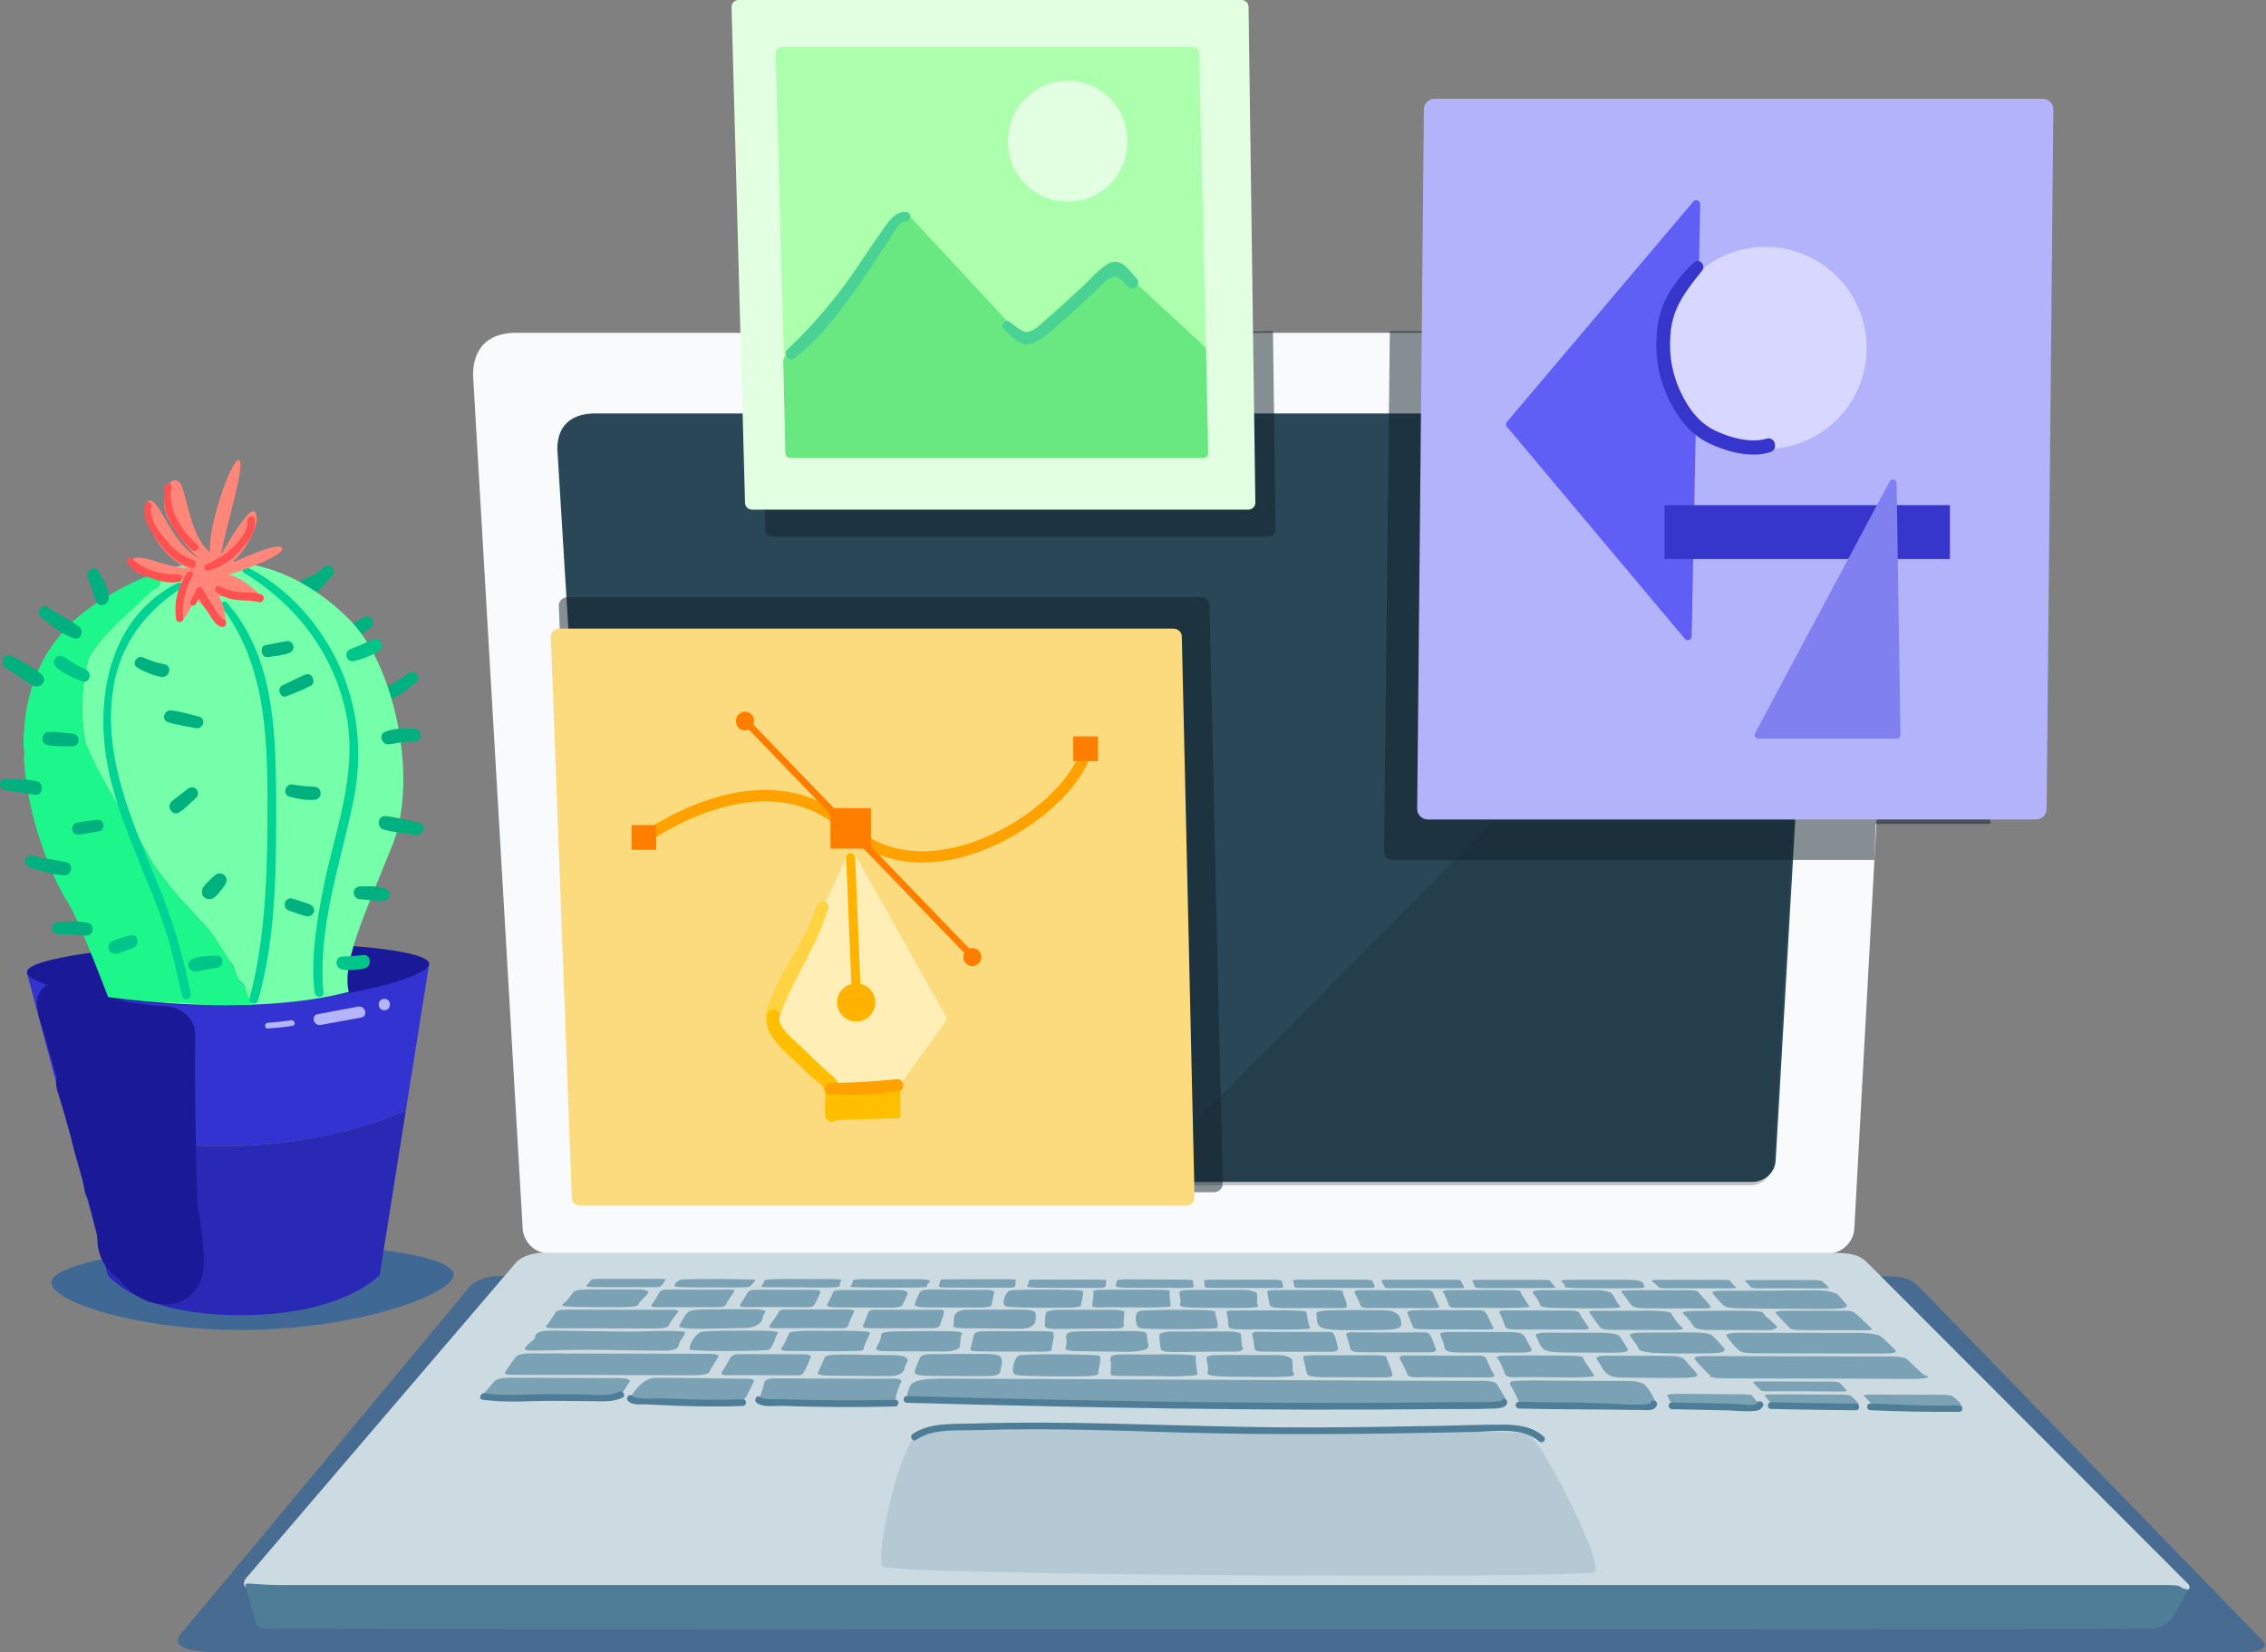 <svg xmlns="http://www.w3.org/2000/svg" xmlns:xlink="http://www.w3.org/1999/xlink" width="388" height="283" viewBox="0 0 388 283"><rect x="0" y="0" width="388" height="283" fill="#808080" stroke="none"/><defs><path id="vsm1c" d="M205.67 239.29c-.07-3.22-15.55-5.51-34.57-5.12-19.02.4-34.39 3.33-34.32 6.55.07 3.22 15.47 8.43 34.5 8.03 19.02-.4 34.45-6.24 34.39-9.46"/><path id="vsm1d" d="M450.07 239.54h-236.8c-2.01 0-4.08.85-4.88 1.88l-49.57 59.6c-1.23 1.71.38 2.9 6.93 2.98h345.73c3.6 0 4.89-.85 4.06-1.88l-58.93-60.7c-1.35-1.46-2.94-1.88-6.54-1.88"/><path id="vsm1e" d="M167.81 217.28c13.87-.24 24.06-3.67 29.68-6.08l4-25.19-36.95-1.15-31.95 2.69 6.82 25.5c5.09 1.9 14.61 4.48 28.4 4.23"/><path id="vsm1f" d="M169.15 246.25c17.7 0 23.87-6.9 23.87-6.9l4.47-28.15c-5.62 2.41-15.82 5.83-29.68 6.08-13.79.24-23.32-2.33-28.4-4.23l7.03 26.3s5 6.9 22.71 6.9"/><path id="vsm1g" d="M201.49 186.06c-.05-2.33-15.51-3.9-34.54-3.5-19.02.4-34.4 2.6-34.35 4.94.05 2.33 15.42 6 34.44 5.61 19.02-.4 34.5-4.72 34.45-7.05"/><path id="vsm1h" d="M183.45 118.15c-.59.5-1.16 1.03-1.86 1.38-1.03.5-2.13.6-2.53 1.85-.24.72.27 1.47.96 1.69 1.27.4 2.31-.69 3.12-1.54.6-.64 1.19-1.27 1.75-1.94.86-1-.43-2.3-1.44-1.44"/><path id="vsm1i" d="M190.3 126.72c-.91.51-1.96.97-2.8 1.6-.51.4-.79 1.04-.43 1.65.35.58 1.08.74 1.66.43.93-.48 1.8-1.24 2.65-1.85 1.1-.78.14-2.52-1.08-1.83"/><path id="vsm1j" d="M198.1 136.25c-.68.46-1.36.9-2.06 1.34-.69.42-1.44.77-2.05 1.3-.8.69.04 2.21 1.06 1.82 1.54-.6 2.95-1.9 4.24-2.92.86-.69-.28-2.17-1.2-1.54"/><path id="vsm1k" d="M187.83 127.11c-4.35-4.34-15.72-14.05-32.87-8.08.72.75.86 2.07-.3 2.75l-2.2 1.29c-.06.39-.3.73-.75.8-.07 0-.13.02-.2.03-.05.07-.1.14-.18.2-3.08 2.9-6 6.03-8.15 9.62a33.26 33.26 0 0 0-.61 14.17l4.85 13.66c.1.3.13.58.08.84.82-.8 2.25-.94 3.1.36a73.95 73.95 0 0 1 3.64 6.24 78.9 78.9 0 0 0 4.6 5.87c.77.8 1.53 1.62 2.27 2.45 1.26 1.42 2.67 2.73 3.7 4.33a8.12 8.12 0 0 1 1.37 3.6c.61-.05 1.2.33 1.54.84.28.43.4.92.47 1.41.05.36.08.78.3 1.07.15.2.36.33.57.47.1.07.22.14.31.23.61.54.77 1.46.5 2.2-.15.43-.43.8-.82 1.04-.54.34-1.1.16-1.7.26-.24.04-.47.15-.71.22-.93.28-1.9.1-2.84 0-.94-.09-1.87-.2-2.8-.34-1.46-.22-3-.02-4.46.01l-1.31.04c8.48.66 21.63.99 32.5-1.81-1.26-4.91 2.8-13.5 7.41-25.01 4.62-11.51.39-31.08-7.31-38.76"/><path id="vsm1l" d="M163.96 193.11c.94.1 3.6 0 3.85 0h3.08c.46 0-.14-1.03-.38-1.53-.35-.7-.53-1.78-1.14-2.32l-.31-.23c-.2-.14-1.07-2.52-1.34-2.94l-2.9-4.45c-1.04-1.6-2.45-2.91-3.71-4.33-.74-.83-1.5-1.64-2.26-2.45a78.9 78.9 0 0 1-4.6-5.87 74.06 74.06 0 0 0-3.65-6.23c-.85-1.3-6.42-10.31-8.03-14.86-.82-4.7-.61-9.57.61-14.18 2.14-3.59 5.39-6.4 8.47-9.29.07-.07 2.27-2.22 3-2.65 1.16-.67 1.03-2 .31-2.75a47.44 47.44 0 0 0-10.63 5.4c-9.6 6.38-12.41 15.75-12.29 24.71.09.21.14.44.14.66 0 .3-.03.57-.09.84.6 12.01 6.16 22.93 7.24 24.44 1.92 2.69 7.17 16.66 7.17 16.66s3.46.54 8.73.95l1.3-.03c1.48-.04 6.5.36 7.43.45"/><path id="vsm1m" d="M199 145.82c-1.64-.08-3.62-.12-5.14.55-1.06.48-.48 2.1.57 2.1.76 0 1.5-.23 2.25-.33.77-.1 1.54-.13 2.32-.13 1.42 0 1.4-2.12 0-2.19"/><path id="vsm1n" d="M199.72 161.9c-1.89-.42-3.79-.94-5.72-1.13-1.35-.14-1.56 1.96-.31 2.3 1.76.5 3.64.66 5.45.92 1.34.2 1.97-1.76.58-2.08"/><path id="vsm1o" d="M189.65 175c1.29.07 2.62.38 3.9.34 1.3-.04 1.53-1.82.3-2.22-1.28-.42-2.86-.34-4.2-.31-1.43.03-1.42 2.13 0 2.2"/><path id="vsm1p" d="M143.05 120.03c.62 1.3.87 2.71 1.44 4.02.47 1.07 2.15.49 2.13-.58-.03-1.59-.88-3.2-1.7-4.53-.73-1.2-2.46-.15-1.87 1.09"/><path id="vsm1q" d="M134.9 126.58c1.72 1.42 3.62 3 5.75 3.74 1.27.43 1.79-1.33.85-2.02-1.68-1.24-3.63-2.1-5.33-3.34-.95-.69-2.17.87-1.26 1.62"/><path id="vsm1r" d="M128.87 135.26c.78.59 1.62 1.1 2.42 1.63.79.52 1.58 1.2 2.45 1.57 1.19.5 2.45-.82 1.45-1.88-.72-.75-1.75-1.3-2.64-1.84a21.76 21.76 0 0 0-2.84-1.46c-1.24-.51-1.73 1.31-.84 1.98"/><path id="vsm1a" d="M128 154.39h7.18v2.73H128z"/><path id="vsm1t" d="M128.95 156.35c1.71.17 3.4.58 5.1.76 1.31.14 1.57-1.98.31-2.28-1.73-.41-3.64-.42-5.41-.44-1.3-.02-1.24 1.84 0 1.96"/><path id="vsm1u" d="M133.03 169.54c1.92.62 4 1.27 6.03 1.36 1.27.05 1.56-1.95.3-2.23-1.92-.43-3.87-.6-5.78-1.11-1.29-.34-1.8 1.57-.55 1.98"/><path id="vsm1v" d="M137.91 180.97c1.65-.05 3.25.2 4.9.26 1.22.05 1.5-1.86.29-2.15-1.67-.39-3.5-.3-5.19-.16-1.3.11-1.34 2.1 0 2.05"/><path id="vsm1w" d="M151.57 135.37c1.23.7 2.61 1.32 4.01 1.55 1.4.23 2.03-1.83.6-2.15a16.03 16.03 0 0 1-3.58-1.14c-1.16-.57-2.17 1.1-1.03 1.74"/><path id="vsm1x" d="M162.08 143.73c-1.53-.38-3.08-.83-4.65-1.07-1.33-.2-1.93 1.68-.57 2.07 1.53.44 3.12.67 4.68.97 1.28.24 1.84-1.65.54-1.97"/><path id="vsm1y" d="M160.1 156.13l-1.4 1.1c-.46.36-.98.7-1.38 1.12-.85.9.25 2.5 1.38 1.78 1.04-.68 1.96-1.68 2.89-2.5.43-.39.39-1.11 0-1.5-.44-.44-1.05-.35-1.5 0"/><path id="vsm1z" d="M165.06 170.74c-.53.37-1 .8-1.44 1.27l-.56.6c-.42.47-.53.87-.44 1.5.08.53.68.86 1.17.88.83.05 1.27-.62 1.76-1.17.4-.46.8-.97 1.1-1.5.24-.45.18-1.03-.19-1.4-.34-.34-.98-.47-1.4-.18"/><path id="vsm1A" d="M140.41 146.65c-1.33-.1-2.7-.34-4.02-.3-1.24.02-1.6 1.94-.3 2.22 1.4.3 2.9.25 4.32.24 1.4-.02 1.38-2.07 0-2.16"/><path id="vsm1B" d="M177.08 140.25c1.37-.57 2.75-1.1 4.08-1.77 1.07-.53.3-2.43-.83-1.96-1.37.57-2.69 1.25-4.02 1.9-1 .5-.28 2.27.77 1.83"/><path id="vsm1C" d="M177.62 157.45c1.33.36 2.82.65 4.2.53 1.44-.12 1.46-2.15 0-2.24-1.23-.09-2.41-.1-3.62-.37-1.36-.3-1.93 1.72-.58 2.08"/><path id="vsm1D" d="M177.5 176.97c.98.33 1.95.7 2.95.94.55.13 1.14-.18 1.3-.74.16-.6-.21-1.07-.74-1.29-.95-.39-1.95-.66-2.93-.97-1.33-.42-1.88 1.63-.58 2.06"/><path id="vsm1E" d="M144.46 161.42c-1.11.16-2.28.25-3.37.52-1.1.27-.9 2.07.27 1.99 1.21-.09 2.43-.38 3.64-.58.53-.09.84-.75.7-1.23-.16-.58-.7-.78-1.24-.7"/><path id="vsm1F" d="M173.84 133.54c1.2-.16 2.51-.28 3.65-.7.5-.18.83-.6.75-1.14-.07-.46-.5-.97-1.02-.9-1.23.15-2.43.48-3.66.65-1.18.16-.91 2.24.28 2.09"/><path id="vsm1G" d="M158.41 120.87c-11.82 5.92-14.3 20.06-11.86 31.86 1.44 6.99 4.37 13.55 7.02 20.13a91.87 91.87 0 0 1 3.37 9.36c.87 3.1 1.5 6.25 2.27 9.36.23.93 1.6.53 1.42-.39a96.73 96.73 0 0 0-4.8-16.75c-2.46-6.27-5.3-12.4-7.1-18.9-1.7-6.14-2.43-12.77-.84-19.02 1.63-6.36 5.65-11.17 11.06-14.73.58-.38.08-1.23-.54-.92"/><path id="vsm1H" d="M165.94 124.87c7.29 9.7 7.82 21.39 7.85 33.08.02 11.34-.15 22.98-3.04 34-.24.93 1.17 1.31 1.43.4 3.22-11.3 3.14-23.63 3.09-35.28-.06-11.28-.53-23.98-8.45-32.89-.41-.47-1.27.17-.88.69"/><path id="vsm1I" d="M169.77 119.1c8.74 5.27 15.11 13.5 17.36 23.5 2.46 10.98-2.1 21.26-4.05 31.91-.98 5.35-1.89 11.06-1.2 16.5.11.92 1.59.97 1.5 0-1-11.33 2.91-21.96 5.14-32.86 2.09-10.18.2-20.54-5.85-29.1-3.18-4.51-7.36-8.43-12.35-10.89-.63-.3-1.16.58-.55.95"/><path id="vsm1J" d="M440.91 235.7H222.1a4.63 4.63 0 0 1-4.62-4.6L209 85.29c0-4.41 2.31-7.1 6.93-7.29H449a4.63 4.63 0 0 1 4.62 4.6l-8.09 148.5c0 2.53-2.07 4.6-4.62 4.6"/><path id="vsm1K" d="M427.97 223.42h-193c-2.24 0-4.07-1.73-4.07-3.84l-7.47-121.69c0-3.68 2.04-5.92 6.11-6.08H435.1c2.25 0 4.08 1.73 4.08 3.84l-7.13 123.93c0 2.11-1.83 3.84-4.08 3.84"/><path id="vsm1b" d="M229.46 92c-4.07.16-6.1 2.4-6.1 6.1l7.46 122.05a3.98 3.98 0 0 0 4.07 3.85h192.7a3.98 3.98 0 0 0 4.07-3.85l7.12-124.3a3.98 3.98 0 0 0-4.06-3.85z"/><path id="vsm1M" d="M297.65 247.93C308.97 237.75 452.19 92 452.19 92l13.51 138.4z"/><path id="vsm1N" d="M441.65 235.56H220.88c-1.88 0-3.8.77-4.55 1.7l-46.21 54.04c-1.16 1.55.35 2.63 6.45 2.7H498.9c3.35 0 4.56-.76 3.79-1.7l-54.94-55.03c-1.26-1.33-2.74-1.71-6.1-1.71"/><path id="vsm1O" d="M173.15 299.94c-.64 0-1.2-.43-1.37-1.05l-1.66-6.07c-.38-1.13.36-.35 6.46-.36H498.9c3.35 0 1.86.55 3.79.77l-2.45 4.37a4.6 4.6 0 0 1-3.99 2.36c-30.24.14-305.51.1-323.1-.02"/><path id="vsm1P" d="M285.9 266.06c1.83-.41 101.63-.24 103.58.44 1.97.2 13.48 22.62 11.5 23.74-2.01 1.14-120.12.59-121.77-.95-1.6-1.51 3.14-22.77 6.7-23.23"/><path id="vsm1Q" d="M285.04 266.5c.29-.25.58-.4.87-.44"/><path id="vsm1R" d="M244.75 240.13a213 213 0 0 1 12.46.03c.33.19-.78 1.04-.73 1.15.06.1-.7.14-1.48.16-.77.03-10.25.05-11.16-.08-.9-.13.2-1.14.9-1.26"/><path id="vsm1S" d="M259.97 240.1c1.41-.08 3.01-.06 4.51-.05l5.73.02c.53 0 1.11 0 1.48.04.4.05.4.12.37.18l-.3.64c-.06.13.35.43-.7.52-1.51.12-4.42.03-6.09.02h-4.65c-1.17 0-2.05 0-1.95-.16.13-.23.3-.46.45-.69.08-.12-.08-.23.12-.35.14-.08.52-.13 1.03-.17"/><path id="vsm1T" d="M300.84 242.04c.64-.25 12.24-.22 12.5.05.41.4-.36 2.23-.26 2.47.1.25-.67.3-1.44.37-.77.06-10.4.1-11.36-.18-.96-.27-.11-2.46.56-2.71"/><path id="vsm1U" d="M315.94 241.9c.63-.02 10.2-.04 11.33.02 1.13.06 1.13.14 1.02.46-.12.32.2 2.1.15 2.3-.05.17-1.2.17-2.48.23s-8.18-.07-9.2-.01c-1.03.06-1.8 0-1.77-.34.03-.33.41-2.1.18-2.28-.24-.17.77-.37.77-.37"/><path id="vsm1V" d="M274.03 240.32c-.06.2-.03.62-.4.88-.37.27.9.27 3.28.3a527 527 0 0 0 8.22 0c1.27-.02 1.8-.09 1.6-.24-.2-.15.79-.89.38-.98-.4-.1-.87-.21-2.37-.2-1.5.02-8.35-.02-9.36.01-1 .03-1.32.12-1.35.23"/><path id="vsm1W" d="M226.17 242.34c-.36.44-.92 1.31-1.66 1.87-.75.57.48.58 2.82.63 2.34.04 6.83.06 8.12 0 1.3-.04 1.9-.2 1.91-.52 0-.33 1.94-1.88 1.66-2.08-.27-.2-.57-.44-2.06-.4-1.48.02-8.13-.04-9.15.02-1.02.05-1.45.25-1.64.48"/><path id="vsm1X" d="M288.79 241.12c-.1.3-.26.41 2.79.4 3.04 0 7.74.03 9 .01 1.28 0 1.05-.12 1.2-.27.16-.16.05-.9.2-1.03.15-.12-.97-.15-2.48-.14-1.5.02-7.76-.01-9.15.01-1.38.03-1.27.05-1.34.29l-.22.73"/><path id="vsm1Y" d="M329.94 242.44c.06.44.33 1.33.1 1.9-.21.57 1.07.59 3.5.63 2.45.04 7.08.06 8.36.01 1.28-.05 1.76-.2 1.45-.54-.31-.33.17-1.9-.3-2.1-.48-.2-1.02-.45-2.52-.42-1.5.03-8.37-.03-9.37.03s-1.25.26-1.22.49"/><path id="vsm1Z" d="M345.34 244.15c.12.63.05.9 3.13.88 3.1-.03 7.88.03 9.16 0 1.29-.02.95-.26.98-.6.02-.33-.73-1.93-.69-2.2.05-.26-1.1-.32-2.6-.3-1.5.04-7.78-.02-9.15.03-1.37.06-1.23.12-1.13.61l.3 1.58"/><path id="vsm1aa" d="M304.04 241.4c.44.17 2.32.14 3.61.15 2.8 0 8.03.03 8.88 0 1.15-.04.7-.58.82-.8a.53.53 0 0 0 0-.51c-.05-.11-3.67-.1-4.92-.1-2.58.02-4.62 0-6.93 0-.92 0-1.44.08-1.38.2.08.18.03.35-.04.52-.06.16-.34.35-.1.52l.06.03"/><path id="vsm1ab" d="M228.53 241.04c-.25.29-.47.4 2.53.4s7.6.02 8.86.01c1.26 0 1.1-.12 1.33-.27.24-.15.55-.9.76-1.02.21-.12-.87-.15-2.36-.14-1.5.02-7.64-.01-9.01.01-1.38.03-1.28.05-1.48.28l-.63.73"/><path id="vsm1ac" d="M375.65 241.96c.62-.03 10.34-.05 11.51 0 1.17.07 1.23.15 1.29.48.06.32 1.36 2.12 1.41 2.3.05.19-1.12.19-2.38.25-1.27.06-8.35-.07-9.36-.01-1 .06-1.82 0-1.97-.34-.16-.34-.74-2.13-1.08-2.3-.33-.18.58-.38.58-.38"/><path id="vsm1ad" d="M390.5 242.47c.3.45 1.07 1.34 1.16 1.92.1.58 1.4.6 3.9.64 2.51.04 7.22.06 8.5 0 1.26-.04 1.67-.2 1.17-.54-.5-.33-.89-1.92-1.48-2.12-.6-.2-1.28-.45-2.78-.42-1.5.03-8.52-.03-9.5.03-.98.06-1.12.26-.97.5"/><path id="vsm1ae" d="M407.08 244.2c.48.64.54.9 3.66.88 3.13-.02 8.02.04 9.31.01 1.3-.02.82-.27.66-.6-.16-.34-1.82-1.96-1.92-2.22-.1-.27-1.3-.33-2.8-.3-1.51.03-7.93-.03-9.28.02-1.36.06-1.19.12-.81.62l1.18 1.58"/><path id="vsm1af" d="M423.52 244.79c.6.22 1.58.29 3.1.3l13.42.1c2.77.01 4.69-.1 4.1-.8-.4-.45-.78-.9-1.16-1.35a1.78 1.78 0 0 0-.6-.5 6.28 6.28 0 0 0-2.26-.5c-.73-.06-1.47-.05-2.18-.05-4.99.04-9.96.07-14.98.07-2.31 0-1.78.4-1.41.81.47.53.93 1.06 1.45 1.6.13.13.3.23.52.32"/><path id="vsm1ag" d="M319.24 240.39c-.05-.17.4-.29 2.14-.28l9.2.04c.87 0 1.87.07 1.72.25-.16.18.18.96.1 1.02-.06.06-.8.14-1.65.15l-9.38-.02c-1.08 0-1.83-.07-2.16-.15-.33-.1.03-1.01.03-1.01"/><path id="vsm1ah" d="M269.53 244.63c.86.3.8.28 3.57.28 2.78.01 7.55.11 8.35 0 .94-.12 1.04-.31 1.13-.53.23-.63.71-1.27.8-1.88 0-.2-.07-.4-.73-.51-.43-.07-1.01-.06-1.55-.06-3 .04-5.97 0-8.95 0-.9 0-1.48.17-1.53.44-.05.27-1.09 2.26-1.09 2.26"/><path id="vsm1ai" d="M285.44 242.44c.07-.35.6-.6 2.3-.59 1.69.01 8.14.1 8.98.07.83-.04 1.78.14 1.53.53-.26.39-.38 2.04-.49 2.17-.1.14-.88.3-1.73.32-.85.01-8.24-.02-9.3-.02-1.08 0-1.77-.15-2.04-.34-.26-.19.75-2.14.75-2.14"/><path id="vsm1aj" d="M240.21 256.98c2.27-.06 15.12.18 15.9.16.8-.03 1.18.27.91.62-.26.35-1.03 2.27-1.42 2.69-.39.41-1.26.56-3.1.56-1.83 0-11-.13-13.4-.1-2.41.02-3.4-.03-3.05-.69.35-.64 1.89-3.19 4.16-3.24"/><path id="vsm1ak" d="M283.41 259.48c.09-.26.22-.53.29-.78.13-.47.45-1 1.84-1.3 1.28-.29 3.07-.3 4.69-.29l62.32.28c9.64.04 19.3.12 28.97.1.67 0 1.4.01 1.96.13.62.13.79.35.9.54l1.21 2c.14.23.28.85.08 1.07-.54.57-2.8.5-4.67.52-2.92.04-5.84.06-8.77.07-10.45.03-20.93-.5-31.34-.55l-27.71-.12-15.91-.05c-3.49 0-7.05.05-10.51-.03-3.4-.08-3.59-.81-3.35-1.6"/><path id="vsm1al" d="M223.15 245.71c.64-.4.9-.42 3-.42 2.08 0 15.03.06 16.49.02 1.45-.04 1.66.23 1.44.43-.21.2-1.46 1.85-1.55 2.23-.1.38-.82.55-2.63.55-1.8 0-13.67-.05-16.35-.03-2.68.02-2.16-.28-1.7-.79.44-.5 1.3-1.99 1.3-1.99"/><path id="vsm1am" d="M258.94 257.57c.57-.5.86-.52 3.2-.5 2.32 0 16.77.09 18.38.04 1.61-.04 1.94.28 1.78.53-.16.25-.94 2.27-.9 2.74.05.47-.7.68-2.73.68-2.02-.01-15.3-.08-18.29-.07-2.99.02-2.51-.35-2.2-.97.33-.62.76-2.45.76-2.45"/><path id="vsm1an" d="M240.96 242.26c.46-.38.62-.4 1.9-.4 1.26 0 9.1.05 10 0 .89-.03.97.22.8.41-.16.2-1.2 1.74-1.33 2.1-.12.35-.59.51-1.68.51-1.1 0-8.29-.03-9.92 0-1.63.01-1.26-.27-.9-.75.35-.47 1.13-1.87 1.13-1.87"/><path id="vsm1ao" d="M256.03 242.32c.42-.42.75-.38 1.36-.42.62-.04 9.63.03 10.18.01.56-.02 1.02.21.9.42-.12.22-.72 1.76-1.07 2.14-.36.38-.32.4-1.3.4-.96 0-9.76-.05-10.45 0-.68.03-1.18-.13-.9-.47.27-.34 1.28-2.08 1.28-2.08"/><path id="vsm1ap" d="M395.33 240.43c.24.29.7.6.6.9-.08.26 1.23.27 3.72.29 2.5.02 7.2.03 8.49 0 1.25-.01 1.52-.12 1.44-.25-.17-.27-.05-.55-.46-.81-.26-.18-1.01-.4-3.02-.38-1.53.02-8.63-.02-9.64.01-1.01.03-1.22.12-1.13.24"/><path id="vsm1aq" d="M410.83 240.38c.03-.18.18-.2 1.53-.19 1.34 0 9.7.03 10.6 0 .9 0 1.26.11 1.3.2.04.1.68.84.95 1.01.27.17-.04.25-1.18.25l-10.36-.02c-1.68.01-1.63-.12-1.82-.35-.18-.22-1.02-.9-1.02-.9"/><path id="vsm1ar" d="M426.82 240.43c-.02-.2.37-.19.98-.2.61-.02 10.21.01 10.78 0 .57 0 1.3.1 1.4.21.1.1 1.09.85 1.11 1.03.02.18.09.19-.93.19-1.01 0-10.25-.03-10.93-.02-.67.02-1.37-.05-1.45-.22-.08-.16-.96-1-.96-1"/><path id="vsm1as" d="M219.83 249.46c.53-.4 1.09-.6 3.13-.58 2.05.03 13.46.26 15.37.14 1.92-.13 6.49-.1 6.9.07.4.18-.9 1.58-.96 2.08-.06.5-.38 1.1-2.1 1.15-1.73.04-10.85-.16-14.15-.15-3.3.02-8.43.2-9.67.1-1.24-.1.31-1.26.89-1.7.56-.45.3-.88.6-1.1"/><path id="vsm1at" d="M216.42 253.31c.52-.4 1.21-.52 2.9-.52l29.57.07c1.61 0 2.34.14 2.1.54-.24.4-1.37 2.13-1.48 2.47-.11.34-.65.6-2.25.65-1.6.05-16.86-.07-19.03-.05-2.18.02-11.73 0-12.81-.02-1.09-.02-1.1-.22-.8-.65.29-.43 1.54-2.28 1.8-2.49"/><path id="vsm1au" d="M418.18 253.8c-.16-.43.36-.55 2.14-.55l31.16.07c1.7 0 2.7.15 3.15.56.44.4 2.27 2.2 2.74 2.55.48.35.38.62-1.22.67-1.6.05-17.84-.07-20.1-.06-2.25.02-12.32 0-13.49-.01-1.17-.03-1.53-.23-1.97-.68a40.1 40.1 0 0 1-2.41-2.56"/><path id="vsm1av" d="M212.7 257.5c.79-.53 1.39-.48 2.54-.53 1.14-.05 17.87.08 18.9.05 1.04-.02 1.9.28 1.68.56-.21.27-1.29 2.28-1.94 2.77-.66.5-.58.52-2.4.51-1.8 0-18.2-.1-19.48-.06-1.28.05-2.2-.17-1.68-.6.51-.44 2.38-2.7 2.38-2.7"/><path id="vsm1aw" d="M386.54 258.02c.03-.56.7-.5 1.76-.55 2.27-.1 4.96-.01 7.32 0 3.48.03 6.96.03 10.44.04.71 0 1.47 0 2.13.12 1.08.17 1.48.54 1.73.86.54.68.98 1.37 1.3 2.07.28.59.68.88-1.54.9-1.93.03-3.95-.02-5.91-.03-4.32-.02-9.17-.2-13.34-.03-1.2.05-2.41-.17-2.51-.62-.1-.45-1.38-2.76-1.38-2.76"/><path id="vsm1ax" d="M359.93 242.37c.05-.4.2-.41 1.55-.41 1.34 0 9.68.05 10.58 0 .9-.03 1.26.22 1.3.42.05.2.69 1.76.97 2.13.28.36-.04.53-1.2.53s-8.79-.04-10.49-.02c-1.7.02-1.63-.26-1.8-.75-.15-.48-.91-1.9-.91-1.9"/><path id="vsm1ay" d="M302.48 253.14c.7-.3 13.48-.24 13.79.09.45.49-.35 2.71-.23 3 .13.3-.72.37-1.58.45-.85.07-11.49.1-12.55-.23-1.06-.34-.17-3 .57-3.3"/><path id="vsm1az" d="M319.13 253.02l.1-.01c.92-.1 2.59-.02 3.56-.02 2.79 0 6.06-.11 8.81.05 1.25.07 1.25.18 1.14.57-.1.39.32 2.56.27 2.78-.04.22-1.32.22-2.73.3-1.54.07-3.25 0-4.81-.02-1.62-.02-3.25-.02-4.87-.02-1.4 0-2.47.05-2.45-.4.03-.66.17-1.3.07-1.94-.05-.33-.54-1.1.91-1.3"/><path id="vsm1aA" d="M334.57 253.68c.08.54.43 1.62.21 2.31-.22.7 1.2.72 3.9.78 2.7.06 7.82.08 9.24.02 1.4-.05 1.94-.24 1.57-.65-.37-.4.07-2.32-.47-2.57-.53-.24-1.15-.54-2.8-.5-1.64.04-9.23-.05-10.32.02-1.1.06-1.37.3-1.33.6"/><path id="vsm1aB" d="M351.67 255.78c.17.78.1 1.1 3.52 1.08 3.41-.02 8.72.06 10.13.03 1.42-.03 1.03-.33 1.04-.74 0-.4-.96-2.36-.93-2.68.03-.31-1.24-.4-2.9-.36-1.64.04-8.58-.05-10.08.02-1.5.06-1.35.13-1.22.74l.44 1.91"/><path id="vsm1aC" d="M384.99 253.18c.67-.04 11.4-.05 12.7.03 1.3.07 1.37.17 1.47.57.1.39 1.74 2.59 1.81 2.81.08.23-1.22.22-2.61.3-1.4.07-9.25-.1-10.36-.03-1.11.07-2.01-.01-2.22-.42-.2-.41-1.01-2.6-1.4-2.8-.39-.22.6-.46.6-.46"/><path id="vsm1aD" d="M401.44 253.82c.12.21.48.74.58.9.36.58.83 1.91 2.67 2.14.55.07 1.15.06 1.72.07.83 0 10.38.13 10.3.03 2.77-.12 2.09-.42.55-2.15-1.04-1.17-.76-1.6-4.32-1.6-3.02-.02-6.13-.01-9.14-.02a16 16 0 0 0-1.53.04c-.93.1-.97.35-.83.59"/><path id="vsm1aE" d="M267.95 256.26c.95.37.87.33 3.94.35 3.07.01 8.33.14 9.22.01 1.27-.18 1.61-.75 1.72-1.07.17-.5.16-.78.48-1.28.27-.42.1-.92-1.28-1.11-.73-.1-1.63-.1-2.5-.09-2.52.03-4.99-.12-7.51-.09-1.5.02-2.62.06-2.83.53-.06.33-1.24 2.75-1.24 2.75"/><path id="vsm1aF" d="M285.5 253.62c.08-.43.66-.73 2.52-.71 2.22.02 4.04-.06 6.26-.03 1.65.01 4.35-.12 4.9.4.79.77.17 1.71.1 2.53-.01.28-.13.6-1.02.77-.6.11-1.37.11-2.09.1-2.43 0-4.86-.02-7.28-.03-1.62-.01-3.6.05-4.21-.43-.3-.23.82-2.6.82-2.6"/><path id="vsm1aG" d="M253.11 253.43c.48-.51.84-.46 1.52-.5.68-.05 10.6.04 11.2.02.62-.02 1.12.26.99.51-.14.26-.83 2.14-1.23 2.6-.4.47-.35.5-1.42.49-1.07 0-10.78-.08-11.54-.03-.76.04-1.3-.15-.99-.57.32-.4 1.47-2.52 1.47-2.52"/><path id="vsm1aH" d="M367.66 253.64c.03-.47.2-.5 1.68-.49 1.48 0 10.69.07 11.67.03 1-.05 1.42.26 1.48.5.07.23.92 2.15 1.26 2.6.35.44.02.64-1.27.63-1.29 0-9.73-.05-11.61-.03-1.89.02-1.83-.33-2.05-.92a30.02 30.02 0 0 0-1.16-2.32"/><path id="vsm1aI" d="M380.14 240.42v-.01c-.04-.08-.3-.19.54-.22H390.64c.7 0 2.06 0 2.56.07.41.06.26.17.31.24l.25.3c.08.12.2.24.3.36.08.1.46.25.17.35-.36.12-2.36.08-3.35.08l-5.83.01c-1.07 0-2.1.03-3.18 0-1.3-.02-1.29-.16-1.34-.28l-.26-.6-.13-.3"/><path id="vsm1aJ" d="M364.55 240.38c0-.16.21-.21.88-.21l11.65.01c.64 0 .99.06 1.07.21.08.16.4.84.5.97.1.14.01.24-.59.26-.6.02-6.54-.02-7.37-.01h-4.97c-.43 0-.53-.08-.63-.25-.1-.17-.54-.9-.54-.98"/><path id="vsm1aK" d="M349.39 240.36c.13-.2.52-.19 1.16-.2.65-.02 10.54.01 11.13 0 .6 0 1.26.1 1.29.2.02.11.49.85.38 1.02-.12.18-.06.2-1.1.2-1.05-.01-10.57-.04-11.28-.02-.7.02-1.37-.06-1.34-.22.04-.16-.24-.98-.24-.98"/><path id="vsm1aL" d="M334.17 240.37c.16-.2.53-.19 1.16-.2.64-.02 10.3.01 10.88 0 .59 0 1.23.1 1.23.2.01.1.37.84.24 1.02-.14.18-.08.19-1.1.19-1.03 0-10.33-.03-11.03-.01-.7.01-1.33-.06-1.27-.22.05-.16-.11-.98-.11-.98"/><path id="vsm1aM" d="M413.53 260.06c-.2-.2.19-.35 2.13-.34 1.95.01 9.39.09 10.3.07.93-.02 2.15.09 2.15.32s1.08 1.2 1.06 1.27c-.02.08-.77.18-1.71.18-.95.01-9.3-.03-10.5-.04-1.2 0-2.1-.09-2.55-.2-.45-.11-.88-1.26-.88-1.26"/><path id="vsm1aN" d="M428.23 257.83c-.1-.19.11-.24.84-.24l12.7.04c.69 0 1.1.06 1.27.25.17.18.89.98 1.07 1.13.19.15.15.28-.5.3-.63.02-7.12-.04-8.03-.03h-5.4c-.48-.02-.63-.1-.83-.3a20.8 20.8 0 0 1-1.12-1.15"/><path id="vsm1aO" d="M447.16 260.1c-.04-.26.4-.24 1.11-.26.7-.02 11.79.05 12.44.04.66 0 1.5.13 1.63.26.12.13 1.33 1.05 1.37 1.27.05.22.12.23-1.05.23s-11.84-.06-12.61-.04c-.78.02-1.59-.08-1.7-.28-.1-.2-1.19-1.23-1.19-1.23"/><path id="vsm1aP" d="M430.16 260.06c-.01-.25.42-.23 1.11-.25.7-.02 11.52.05 12.16.04.64 0 1.46.13 1.56.26.1.13 1.19 1.04 1.2 1.26.02.23.1.24-1.05.24-1.15 0-11.57-.07-12.33-.05-.76.02-1.54-.07-1.63-.27-.08-.2-1.02-1.23-1.02-1.23"/><path id="vsm1aQ" d="M246.17 252.16c.45.3 13.03.3 13.52-.02.72-.47 1.19-2.53 1.46-2.8.27-.26-.48-.32-1.23-.39s-10.53-.14-11.76.15c-1.23.29-2.46 2.76-1.99 3.06"/><path id="vsm1aR" d="M262.35 252.36c.66.03 11.01.09 12.25.02 1.24-.06 1.29-.16 1.3-.54.02-.38 1.06-2.37 1.09-2.57.05-.43-5.6-.34-6.61-.34-1.7 0-6.97-.17-7.27.41-.19.36-.96 2.37-1.33 2.57-.38.2.57.45.57.45"/><path id="vsm1aS" d="M323.09 248.43c.63.28 13.03.28 13.3-.02.43-.45-.42-2.4-.31-2.65.1-.25-.68-.31-1.46-.37-.78-.07-10.48-.13-11.51.14-1.03.28-.68 2.62-.02 2.9"/><path id="vsm1aT" d="M339.17 248.62c.84.11 2.91.03 3.8.04 2.63.01 5.74.11 8.3-.02 1.18-.06 1.16-.16.94-.52-.22-.35-.44-2.25-.55-2.43-.1-.19-1.26-.2-2.57-.26-1.37-.06-2.91-.01-4.27 0h-5.51c-1-.01-1.32.1-1.29.33.06.43.18.86.26 1.3.07.34-.29 1.52.87 1.56h.02"/><path id="vsm1aU" d="M278.06 251.81c.23-.5.85-1.51.82-2.14-.02-.62 1.3-.63 3.8-.67 2.51-.04 7.24-.04 8.54.01 1.3.06 1.79.23 1.43.59-.36.36-.03 2.14-.56 2.38-.54.24-1.16.52-2.78.48-1.6-.04-9.07.01-10.12-.06-1.06-.07-1.25-.31-1.13-.59"/><path id="vsm1aV" d="M244.37 247.88l.03-.04c.47-.68.69-1.4 1.36-2.06.5-.5 1.92-.5 3.75-.52 2.42-.04 6.97-.04 8.2 0 1.87.09 1.27.48 1.06.85-.3.55-.07 1.13-.9 1.68-.9.6-1.74.7-3.97.68-2-.01-8.83.34-9.53-.23-.13-.11-.08-.23 0-.36"/><path id="vsm1aW" d="M294.69 249.92c.17-.69.1-.97 3.26-.94 3.16.03 8.05-.01 9.37.02 1.31.03 1.02.29 1.1.65.09.37-.42 2.19-.32 2.5.1.3-1.14.38-2.77.34-1.63-.04-8.43.01-9.9-.06-1.48-.07-1.33-.14-1.18-.72l.44-1.79"/><path id="vsm1aX" d="M353.88 248.07c-.57-.58-.32-1.45-.46-1.82-.26-.69.71-.81 3.31-.85 2.45-.04 7.12-.04 8.43 0 2.86.13 2.7 1.82 2.77 2.32.1.74-.79 1.07-3.82 1.05-2.27 0-7.23.19-9.21-.21-.5-.1-.81-.28-1.02-.5"/><path id="vsm1aY" d="M369.14 246.27c-.26-.65-.5-.92 2.63-.89 3.14.03 7.93-.02 9.25.01 1.31.03 1.18.28 1.49.62.3.35.93 2.07 1.22 2.36.29.3-.89.37-2.51.33-1.63-.04-8.3.01-9.8-.05-1.5-.07-1.39-.14-1.6-.69-.23-.54-.68-1.69-.68-1.69"/><path id="vsm1aZ" d="M310.87 249.31c.18-.1.44-.19.84-.23a17.9 17.9 0 0 1 1.87-.08l7.76-.03c.95 0 2.07.01 2.62.2.32.12.36.27.38.4l.27 1.73c.07.49.05.89-1.95 1.12-1.45.17-2.92.08-4.43.06l-5.83-.08c-1.22-.02-2.12-.18-1.95-.53.18-.45.14-.9.18-1.35.03-.29-.32-.86.24-1.2"/><path id="vsm1ba" d="M402.97 248.7c.21.02.46.04.75.04l2.29.02 6.1.02c1.01 0 2.16.02 3.12-.03 1.16-.07 1.09-.17.66-.53a6.67 6.67 0 0 1-1.38-1.7l-.26-.41c-.16-.26-.1-.4-1.31-.51-2.11-.19-4.17-.12-6.21-.11h-3.34c-.55 0-1.11.02-1.67.01-.42 0-.92-.03-1.26.02-.38.07-.35.22-.28.32.35.51.73 1.03 1.12 1.55l.6.8c.15.2.13.4 1.07.5"/><path id="vsm1bb" d="M418.03 248.2c-.37-.5-.92-1.46-1.67-2.06-.75-.6.56-.6 3.03-.64 2.47-.04 7.2-.04 8.57.01s2.04.21 2.1.56c.06.34 2.46 2.05 2.2 2.28-.26.22-.55.5-2.22.46-1.66-.04-9.07 0-10.2-.06-1.14-.07-1.62-.3-1.81-.56"/><path id="vsm1bc" d="M432.48 246.38c-.63-.66-1.02-.93 2.18-.9 3.2.03 8.04-.02 9.4.01 1.35.03 1.35.28 1.85.63.51.35 2.11 2.09 2.56 2.38.46.3-.69.37-2.37.33-1.67-.04-8.42.02-9.98-.05-1.56-.07-1.49-.14-2.02-.7l-1.62-1.7"/><path id="vsm1bd" d="M326.73 251.84c-.05.41.45.72 2.33.71 1.89 0 9.06-.1 9.98-.05.92.05 1.98-.17 1.74-.63-.25-.46-.24-2.32-.34-2.47-.1-.15-.9-.33-1.78-.35-.9-.02-8.63 0-9.75 0a5 5 0 0 0-2.24.35c-.35.2.06 2.44.06 2.44"/><path id="vsm1be" d="M292.13 245.6c.3-.14.7-.24 1.25-.28.6-.03 1.2-.03 1.81-.03h5.24c2.9-.01 4.94-.08 4.92.79-.02.5.54 2.53-2.81 2.5l-7.92-.1c-1.8-.01-3.55.07-3.39-.5.28-.48-.33-1.8.9-2.38"/><path id="vsm1bf" d="M306.92 247.94c-.12.39.3.67 2.12.66 1.82 0 8.74-.1 9.62-.05.88.04 1.94-.16 1.77-.59-.16-.42.16-2.17.09-2.3-.07-.14-.81-.31-1.66-.33-.86-.02-8.32 0-9.4 0s-1.85.14-2.22.33c-.36.2-.32 2.28-.32 2.28"/><path id="vsm1bg" d="M259.77 248.02c-.06.43.1.45 1.45.45 1.35 0 9.76-.02 10.66.02.9.05 1.28-.23 1.33-.45.05-.2.7-1.86.98-2.23.27-.37-.03-.53-1.14-.54h-10c-1.62-.03-1.62.25-1.89.74-.27.5-1.4 2.01-1.4 2.01"/><path id="vsm1bh" d="M275.77 247.99c-.02.47.37.43.99.47.61.05 10.27 0 10.84.02.58.02 1.27-.23 1.33-.47.05-.23.74-1.89.68-2.28-.05-.39 0-.4-.97-.41-.98 0-9.9.03-10.56-.01-.65-.05-1.32.12-1.4.46a29.4 29.4 0 0 1-.9 2.22"/><path id="vsm1bi" d="M408.66 252.1c-.28-.25-.25-.55-.44-.8l-.99-1.35c-.12-.17-.24-.36.07-.5.45-.2 1.58-.21 2.58-.22l7.3-.03c1.14 0 2.48.01 3.34.24.55.14.74.33.9.51l1.59 1.68c.3.32.58.69-.14.92-.7.23-2.09.24-3.35.24-2.64 0-6.14.08-8.82-.13-1.25-.1-1.78-.3-2.04-.55"/><path id="vsm1bj" d="M425.77 252.27c.6.49 1.67.5 3.65.5l20.43.04c1.02 0 2.17 0 2.6-.2.3-.15.11-.35-.08-.54l-1.96-1.89a2.34 2.34 0 0 0-1.26-.64 18.02 18.02 0 0 0-3.69-.26l-18.84-.02c-1.14 0-2.44.02-2.86.25-.23.13-.13.29-.03.44a14.32 14.32 0 0 0 2.04 2.32"/><path id="vsm1bk" d="M385.74 248.23c.42.44.6.46 2.04.46 1.43 0 10.3-.02 11.3.02 1 .05 1.08-.24.9-.45-.2-.22-1.37-1.9-1.5-2.28-.13-.38-.63-.54-1.8-.54s-8.85 0-10.6-.02c-1.73-.02-1.4.27-1.14.77.28.5.8 2.04.8 2.04"/><path id="vsm1bl" d="M392.31 252.07c.65.55 2.73.57 4.55.57l6.84.03c.99 0 2.1 0 2.66-.18.53-.17.4-.43.25-.66l-1.17-1.8c-.13-.2-.29-.4-.88-.55-.76-.2-1.9-.22-2.9-.22l-8.02-.02c-.9 0-1.9 0-2.4.17-.4.14-.3.35-.18.54.43.66.47 1.45 1.25 2.12"/><path id="vsm1bm" d="M375.46 252.09c.15.21.46.4 1.13.48.56.06 1.18.06 1.78.07l9.4.02c.74 0 1.53 0 2.02-.12.6-.14.51-.4.39-.63l-1.17-2.08c-.12-.2-.29-.43-.97-.57-.61-.12-1.41-.13-2.14-.13l-9.24-.01c-.65 0-1.38 0-1.77.12-.36.1-.32.27-.26.41l.65 1.65c.07.18-.01.5.18.79"/><path id="vsm1bn" d="M359.24 252.07c.35.5.75.46 1.47.51.72.05 11.42 0 12.08.03.65.02 1.22-.26 1.1-.51-.13-.26-.67-2.05-1.04-2.47-.36-.42-.31-.44-1.4-.44-1.09 0-10.97.02-11.73-.02-.76-.05-1.37.13-1.19.5.2.38.71 2.4.71 2.4"/><path id="vsm1bo" d="M342.8 251.98c.28.5.68.46 1.37.5.7.06 11.16.01 11.8.03.64.03 1.23-.25 1.14-.5-.08-.25-.38-2.04-.68-2.46-.3-.42-.25-.44-1.32-.44-1.06 0-10.72.02-11.46-.02-.73-.05-1.36.13-1.22.5.13.38.38 2.39.38 2.39"/><path id="vsm1bp" d="M427.6 257.08c-2.3 0-4-.02-4.67-.04-.72-.02-1.12-.08-1.46-.12l-.43-.06c-.21-.02-.36-.08-.31-.13.04-.05.25-.08.47-.05l.52.06c.31.05.58.08 1.13.1 1.6.04 9.93.05 17.3.05 6.17 0 12.01 0 13.97.03 2.22.03 2.93-.04 3.12-.1.09-.03.1-.07.04-.12-.06-.06.07-.1.29-.1.22 0 .44.05.5.1.12.11.08.2-.12.26-.41.14-1.53.2-3.65.17-1.94-.03-7.78-.03-13.96-.03-4.62 0-9.34 0-12.74-.02"/><path id="vsm1bq" d="M201.46 263.62c-.19 0-.36-.02-.48-.06-2-.58 5.06-8.46 10.26-13.15a79.6 79.6 0 0 0 5.74-5.93c3.52-3.91 4.96-5.32 6.75-5.4 3.66-.16 216.01-.28 218.14-.28.17 0 .43.02.7.1 3.12.91 30.18 24.47 28.7 25.41-1.54.98-130.36-.37-140.91-.55-17.59-.28-125.78-.31-128.7-.14h-.2m22.26-24.35c-1.31.13-3.67 2.77-5.84 5.2-1.65 1.86-3.6 4.03-5.71 5.95-6.45 5.86-11.51 12.4-10.37 12.9 4.97-.16 110.74-.15 128.6.15 21.48.35 136.78 1.37 139.8.65 1.04-1.1-25.36-24.2-28.29-25.12-7.26 0-214.43.12-218.19.27"/><path id="vsm1br" d="M448.94 168.27h-82.53c-.8 0-1.43-.64-1.43-1.42l1-89.13h8.91l90.37-12.5c.8 0 1.43.63 1.43 1.42l2.12 95.48h-19.63z"/><path id="vsm1bs" d="M335.84 225.18H228.9c-.83 0-1.51-.63-1.51-1.4l-3.7-99.1c0-.77.68-1.4 1.51-1.4h108.4c.83 0 1.5.63 1.5 1.4l2.25 99.1c0 .77-.67 1.4-1.51 1.4"/><path id="vsm1bt" d="M372.47 161.35c-1 0-1.81-.81-1.81-1.81l1.15-119.81c0-1 .82-1.81 1.82-1.81h104.15c1 0 1.81.81 1.81 1.81l-1.15 119.8c0 1-.81 1.82-1.81 1.82z"/><path id="vsm1bu" d="M331.08 227.48h-103.7c-.82 0-1.47-.6-1.47-1.36l-3.59-96.1c0-.75.66-1.36 1.47-1.36H328.9c.8 0 1.46.6 1.46 1.36l2.18 96.1c0 .75-.66 1.36-1.47 1.36"/><path id="vsm1bv" d="M419.12 55.97l-1.46 73.98a.67.67 0 0 1-1.2.42l-30.42-36.26a.67.67 0 0 1 0-.87l31.9-37.72a.67.67 0 0 1 1.18.45"/><path id="vsm1bw" d="M413 116.74h48.88v-9.23H413z"/><path id="vsm1bx" d="M452.75 103.74l.66 43.1c0 .37-.29.66-.64.66h-23.69a.64.64 0 0 1-.56-.94l23.03-43.11c.3-.58 1.2-.37 1.2.3"/><path id="vsm1by" d="M413 80.6a17.31 17.31 0 1 0 34.62-.01 17.31 17.31 0 0 0-34.62.01"/><path id="vsm1bz" d="M345.22 112.9h-84.98a1.2 1.2 0 0 1-1.2-1.2l-2.31-84.89c0-.66.54-1.2 1.2-1.2l76.5 2.3c.67 0 1.2.54 1.2 1.2l-3.07 48.8 13.4-.2.46 33.98c0 .67-.54 1.2-1.2 1.2"/><path id="vsm1bA" d="M341.75 108.28h-84.98a1.2 1.2 0 0 1-1.2-1.2l-2.31-84.88c0-.66.54-1.2 1.2-1.2h86.13c.66 0 1.2.54 1.2 1.2l1.16 84.88c0 .67-.54 1.2-1.2 1.2"/><path id="vsm1bB" d="M331.36 98.67h-67.75a.96.96 0 0 1-.96-.96l-1.84-67.68c0-.53.43-.96.96-.96h70.6c.53 0 .96.43.96.96l1.54 67.48c0 .53-2.98 1.16-3.5 1.16"/><path id="vsm1bC" d="M263.32 99.44h70.74c.45 0 .81-.36.81-.81l-.38-17.68c0-.22-.1-.44-.26-.6l-15.37-14.24a.81.81 0 0 0-1.1-.01L303.9 78.53a.81.81 0 0 1-1.14-.05L283.91 58.2a.81.81 0 0 0-1.21.03L262.3 82.3a.81.81 0 0 0-.19.52l.38 15.8c0 .46.37.82.82.82"/><path id="vsm1bD" d="M321.01 45.03a10.2 10.2 0 1 1-20.39-.01 10.2 10.2 0 0 1 20.4.01"/><path id="vsm1bE" d="M269.81 212.87l12.32-.38v-5.77l-12.7.38z"/><path id="vsm1bF" d="M285.93 168.73c-5.15 0-9.71-1.74-13.32-5.15-13.48-12.78-33.21 1.42-33.41 1.56l-1.14-1.55c.21-.16 5.32-3.86 12.28-5.94 9.36-2.8 17.52-1.23 23.6 4.53 6.98 6.62 16.14 4.67 20.98 2.92 10.03-3.63 17.65-11.61 18.22-16.5l1.91.22c-.73 6.25-9.65 14.53-19.47 18.08a28.44 28.44 0 0 1-9.65 1.83"/><path id="vsm1bG" d="M294.42 185.58l-39.85-41.34.83-.8 39.85 41.34z"/><path id="vsm1bH" d="M257.1 144.43a1.54 1.54 0 1 1-3.07 0 1.54 1.54 0 0 1 3.08 0"/><path id="vsm1bI" d="M295.93 185.47a1.54 1.54 0 1 1-2.82-1.23 1.54 1.54 0 0 1 2.82 1.23"/><path id="vsm1bJ" d="M236.13 166.54h4.23v-4.23h-4.23z"/><path id="vsm1bK" d="M311.77 151.35H316v-4.23h-4.23z"/><path id="vsm1bL" d="M270.97 165.57h5.39v-5.38h-5.39z"/><path id="vsm1bM" d="M270.2 166.34h6.93v-6.92h-6.93zm1.54-1.54h3.85v-3.84h-3.85z"/><path id="vsm1bN" d="M273 167.6a.83.83 0 0 1 1.5-.08l15.46 27.56c.16.3.12.66-.1.92l-7.49 10.43a.83.83 0 0 1-.61.3l-11.95.36a.83.83 0 0 1-.63-.26l-9-9.72a.83.83 0 0 1-.17-.88z"/><path id="vsm1bO" d="M275.32 189.49l-.9-21.64a.77.77 0 1 0-1.54.06l.9 21.61a3.27 3.27 0 1 0 1.54-.03"/><path id="vsm1bP" d="M158.96 127.51c.77-.38 2.3-3.84 2.69-3.84.38 0 3.85 4.6 4.62 4.22.77-.38 0-3.84-.77-4.6-.77-.78 7.31 1.53 7.31.38 0-1.16-4.23-4.23-5.77-4.23 2.7-.77 10-3.47 9.24-4.62-.77-1.15-8.64 2.64-8.64 2.64 2.86-2.64 5.17-7.25 4.02-8.8-1.16-1.14-5.78 7.31-5.78 7.31.39-3.46 4.24-15.38 3.08-16.14-1.15-.77-5.39 11.15-5 15.76-2.7-2.3-3.46-6.54-4.62-10.77-1.15-4.23-5.39.77-1.92 6.16 3.46 5.38 5.2 5.81 5.2 5.81-5.2-1.97-7.13-10.43-9.05-10.04-1.93.38.38 8.84 6.54 11.53-3.85 0-8.85-3.07-9.62-1.15-.77 1.92 8.08 3.07 9.24 3.07-.39 1.54-1.54 7.7-.77 7.31"/><path id="vsm1bQ" d="M234 259.37c-1.87.89-4.46.45-6.47.44l-5.2-.05c-3.7-.02-7.71.4-11.35-.15-.73-.11-1.05 1-.31 1.1 4 .6 8.35.18 12.4.21l6.31.05c1.8.02 3.55.18 5.2-.6.67-.32.09-1.32-.58-1"/><path id="vsm1bR" d="M235.52 260.92c.78.83 2.24.56 3.28.61 1.74.09 3.47.16 5.21.23 3.72.13 7.45.17 11.17.04.74-.02.75-1.18 0-1.15-3.1.1-6.2.1-9.3.01-1.5-.04-2.99-.1-4.47-.16-.92-.04-4.45.27-5.07-.4-.51-.53-1.33.28-.82.82"/><path id="vsm1bS" d="M257.58 261.26c1.12.84 3.12.48 4.45.52a321.34 321.34 0 0 0 19.24.1c.74-.02.74-1.17 0-1.15a330.56 330.56 0 0 1-19.62-.11c-.88-.03-2.77.18-3.5-.36-.59-.44-1.16.56-.57 1"/><path id="vsm1bT" d="M283.29 261.25c30.2.82 60.42 1.41 90.63 1.08 3.1-.04 6.21.05 9.3-.08.81-.03 3.06.08 2.82-1.28-.13-.73-1.24-.42-1.11.31-.1-.51-.07-.32-.73-.24-.47.05-.95.06-1.41.07-1.12.04-2.24.02-3.36.02-3.1-.02-6.2.06-9.3.08-6.94.06-13.9.07-20.85.04-14.13-.05-28.27-.27-42.4-.57-7.87-.17-15.73-.37-23.6-.58-.74-.02-.74 1.13 0 1.15"/><path id="vsm1bU" d="M388.09 262.23c4.65.13 9.32.12 13.98.17l6.84.08c.95 0 2.48.31 2.8-.9.18-.71-.94-1.02-1.12-.3-.13.49-10.42-.05-11.57-.06-3.64-.04-7.29-.04-10.93-.14-.75-.02-.75 1.13 0 1.15"/><path id="vsm1bV" d="M414.28 262.34l9.6.21c1.46.04 3 .24 4.44.1.73-.06 1.15-.16 1.53-.8.38-.64-.62-1.22-1-.58-.34.59-2.95.18-3.49.16l-3.7-.08-7.38-.17c-.75-.01-.75 1.14 0 1.16"/><path id="vsm1bW" d="M431.27 262.3c4.83.11 9.66.19 14.5.23.74 0 .74-1.15 0-1.15a985.2 985.2 0 0 1-14.5-.23c-.75-.02-.75 1.14 0 1.15"/><path id="vsm1bX" d="M448.27 262.52c5.06.23 10.12.32 15.19.28.74-.01.74-1.16 0-1.16-5.07.05-10.13-.04-15.2-.27-.74-.03-.73 1.12 0 1.15"/><path id="vsm1bY" d="M284.85 267.6c2.87-1.96 6.84-1.56 10.17-1.66 3.4-.1 6.8-.14 10.2-.14 7.05 0 14.1.19 21.15.43 14.08.47 28.17.46 42.26.23 3.97-.06 7.94-.14 11.91-.23 3.48-.07 8.16-.88 11 1.63.55.5 1.37-.32.8-.82-1.9-1.69-4.32-2.03-6.8-2.05-3.58-.03-7.18.14-10.76.2-7.56.15-15.12.26-22.68.28-15.13.03-30.24-.76-45.37-.82-4.16-.01-8.31.03-12.47.16-3.34.1-7.1-.18-10 1.79-.6.41-.02 1.41.6 1"/><path id="vsm1bZ" d="M158.95 187.6l.03.03h-.03v-.03"/><path id="vsm1ca" d="M156.33 104.1c-1.15 4.1 1.57 8.5 4.56 11.11.61.54 1.52-.36.9-.9-2.73-2.36-5.17-6.16-4.41-9.92.14-.68-.86-.97-1.05-.3"/><path id="vsm1cb" d="M152.9 107.36c-.67 2.56.95 4.8 2.44 6.74 1.44 1.88 3.07 3.41 5.37 4.12.84.25 1.2-1.07.36-1.32a9.33 9.33 0 0 1-4.37-3.1c-1.4-1.63-3.24-3.85-2.78-6.16.13-.66-.85-.95-1.02-.28"/><path id="vsm1cc" d="M160.08 119.08a10.85 10.85 0 0 0-1.91 8.01c.13.67 1.25.53 1.2-.16-.17-2.51.26-5.16 1.63-7.32.37-.58-.52-1.06-.92-.53"/><path id="vsm1cd" d="M161.57 124.38c.28-.7.78-1.28 1.09-1.98l-1.06-.13c.44 1.46 1.35 2.62 2.19 3.87.56.85 1.05 1.9 2.1 2.21.84.26 1.19-1.04.36-1.3-.72-.21-1.2-1.46-1.61-2.04-.76-1.03-1.35-2.09-1.98-3.2-.26-.44-.91-.31-1.06.15-.26.76-.76 1.4-1.03 2.15-.22.63.75.87 1 .27"/><path id="vsm1ce" d="M165.09 122.41a6.88 6.88 0 0 0 3.22 1.31c1.35.2 2.68.01 4 .4.87.25 1.21-1.06.37-1.34-1.07-.36-2.13-.32-3.24-.35a8.92 8.92 0 0 1-3.78-.99c-.67-.32-1.15.54-.57.97"/><path id="vsm1cf" d="M163.67 118.72a11.4 11.4 0 0 0 5.56-3.53c1.31-1.51 2.68-3.14 2.38-5.24-.12-.84-1.4-.48-1.29.36.25 1.73-1.76 3.82-2.93 4.88-1.23 1.12-2.67 1.79-4.14 2.53-.56.29-.17 1.17.42 1"/><path id="vsm1cg" d="M149.79 117.3c.64 1.37 2.08 2 3.44 2.5 1.75.63 3.61 1.22 5.49.85.72-.14.56-1.33-.18-1.29-2.7.15-5.99-.75-7.92-2.7-.45-.46-1.08.11-.83.63"/><path id="vsm1ch" d="M162.77 234.26a55.6 55.6 0 0 0-.89-6.45c-.12-.6-.66-20.16-.43-29.42.07-2.8-2.35-4.96-5-5.05a52.1 52.1 0 0 1-14.93-3 4.9 4.9 0 0 0-.4-.11c-2.52-2.69-7.6-.75-6.7 3.68l.16.64c.02.23.06.46.13.7l.15.5c.24.9.5 1.8.8 2.67.68 2.35 1.35 4.7 2.05 7.04-.16.75-.14 1.55.11 2.34.86 2.73 1.65 5.47 2.42 8.22.42 1.97.98 3.9 1.61 5.82l.34 1.24.3 1.75c.08.57.3 1.1.61 1.56l.47 1.68.12.36c.13.64.27 1.28.43 1.92.19.78.43 1.58.54 2.38-.02-.01.05 1.16.06 1.3a7.64 7.64 0 0 0 2.8 5.3c.95.84 1.73 1.84 2.68 2.67 3.42 3.01 9.17 3.66 11.76-.82 1.19-2.05.98-4.65.8-6.92"/><path id="vsm1ci" d="M418 66c-3.4 3.24-5.86 6.9-6.28 11.69-.35 3.95.12 7.46 1.73 11.06 1.58 3.52 3.8 6.6 7.37 8.26 3.04 1.4 6.96 2.46 10.28 1.43 1.47-.46.85-2.75-.64-2.31-2.74.8-6.14-.16-8.64-1.32-3.12-1.44-4.95-4.2-6.31-7.26a18.78 18.78 0 0 1-1.5-8.87c.19-4.75 2.56-7.72 5.4-11.28.78-.97-.46-2.3-1.4-1.4"/><path id="vsm1cj" d="M283.3 57.35c-1.96-.33-3.15 1.6-4.14 3-1.68 2.36-3.27 4.77-4.9 7.16a82.63 82.63 0 0 1-11.47 13.38c-.75.73.27 2.15 1.15 1.49 3.9-2.93 7.05-6.89 9.88-10.82 1.47-2.04 2.86-4.14 4.25-6.23l2.17-3.3c.55-.82 1.68-3.24 2.85-3.13.88.07 1.1-1.4.21-1.55"/><path id="vsm1ck" d="M299.86 77.31c1.2 1.12 2.88 3.22 4.74 2.56 1.88-.66 3.74-2.5 5.23-3.77 1.8-1.53 3.48-3.17 5.2-4.78.9-.84 1.8-1.85 2.82-2.54 1.63-1.1 2.25.3 3.3 1.35.93.94 2.4-.52 1.45-1.46-1.15-1.15-2.42-3.42-4.38-2.67-1.79.67-3.5 2.84-4.84 4.13-1.78 1.69-3.54 3.42-5.42 5-.98.84-2.1 1.99-3.3 2.5-.7.3-.97.36-1.73-.04-.73-.39-1.43-1.03-2.13-1.5-.73-.48-1.59.63-.94 1.22"/><path id="vsm1cl" d="M267.86 176.07c-2.14 6.45-6.7 11.8-8.74 18.3-.48 1.53 1.87 2.15 2.4.66 2.23-6.39 6.36-11.92 8.29-18.43.37-1.25-1.54-1.75-1.95-.53"/><path id="vsm1cm" d="M259.42 194.61c-1.09 3.37 3.07 6.48 5.15 8.54.76.75 1.52 1.48 2.3 2.2.6.57 1.56 1.16 2.03 1.82.8 1.14.14 3.64.43 5.08.26 1.3 2.46 1.03 2.35-.32-.14-1.58.29-3.27 0-4.82-.25-1.33-1.32-1.96-2.28-2.82-1.4-1.26-2.75-2.55-4.08-3.88-1.13-1.13-4.28-3.47-3.83-5.23.34-1.34-1.65-1.88-2.07-.57"/><path id="vsm1cn" d="M270.2 208.42c3.9.23 7.82.1 11.66-.62 1.1-.21.86-2.07-.26-1.97-3.8.36-7.58.65-11.4.6-1.29-.01-1.27 1.91 0 1.99"/><path id="vsm1co" d="M281.7 207.92c1.3 0 1.3-2.03 0-2.03-1.32 0-1.32 2.03 0 2.03"/><path id="vsm1cp" d="M173.87 197.15c1.42-.1 2.84-.24 4.24-.47.62-.1.35-1.03-.26-.94-1.32.18-2.65.34-3.98.42-.64.04-.64 1.03 0 1"/><path id="vsm1cq" d="M182.9 196.54l6.95-1.27c1.23-.23.7-2.1-.51-1.87l-6.95 1.29c-1.21.22-.7 2.07.52 1.85"/><path id="vsm1cr" d="M193.81 194.03c1.27 0 1.27-1.97 0-1.97s-1.27 1.97 0 1.97"/><path id="vsm1cs" d="M150.52 181.2c-.6.04-1.15.26-1.72.44-.56.18-1.16.32-1.68.6-.49.27-.68.92-.46 1.41.24.56.76.74 1.33.66.52-.08 1.03-.32 1.52-.5.51-.18 1.09-.32 1.55-.62.83-.53.59-2.08-.54-2"/><path id="vsm1ct" d="M186.7 187.07c1.25.15 2.6.07 3.8-.25 1.22-.33 1.02-2.42-.3-2.26-1.17.13-2.31.24-3.5.25-1.48.02-1.4 2.09 0 2.26"/><path id="vsm1cu" d="M165.08 184.67c-1.33 0-2.77.08-4.03.54-1.38.51-.81 2.35.6 2.16 1.15-.16 2.27-.48 3.43-.61 1.3-.15 1.38-2.1 0-2.09"/><path id="vsm1cv" d="M142.63 135.63c-1.4-.55-2.52-1.4-3.78-2.17-1.04-.63-2.19.84-1.3 1.7 1.22 1.17 2.94 1.94 4.51 2.53 1.3.48 1.83-1.56.57-2.06"/><path id="vsm1cw" d="M188.63 134.21c1.46-.37 2.99-.86 4.22-1.75.45-.32.67-.83.45-1.37-.2-.45-.79-.84-1.3-.63-1.32.54-2.58 1.21-3.94 1.68-1.3.44-.78 2.41.57 2.07"/><clipPath id="vsm1s"><use xlink:href="#vsm1a"/></clipPath><clipPath id="vsm1L"><use xlink:href="#vsm1b"/></clipPath></defs><g><g transform="translate(-128 -21)"><g><g opacity=".52"><use fill="#0353a7" xlink:href="#vsm1c"/></g><g opacity=".45"><use fill="#0353a7" xlink:href="#vsm1d"/></g><g><use fill="#3333d1" xlink:href="#vsm1e"/></g><g><use fill="#2929b5" xlink:href="#vsm1f"/></g><g><use fill="#1a1a99" xlink:href="#vsm1g"/></g><g><use fill="#00b07e" xlink:href="#vsm1h"/></g><g><use fill="#00b07e" xlink:href="#vsm1i"/></g><g><use fill="#00b07e" xlink:href="#vsm1j"/></g><g><use fill="#76ffaa" xlink:href="#vsm1k"/></g><g><use fill="#1cf68b" xlink:href="#vsm1l"/></g><g><use fill="#00b07e" xlink:href="#vsm1m"/></g><g><use fill="#00b07e" xlink:href="#vsm1n"/></g><g><use fill="#00b07e" xlink:href="#vsm1o"/></g><g><use fill="#00b07e" xlink:href="#vsm1p"/></g><g><use fill="#00b07e" xlink:href="#vsm1q"/></g><g><use fill="#00b07e" xlink:href="#vsm1r"/></g><g><g/><g clip-path="url(#vsm1s)"><use fill="#00b07e" xlink:href="#vsm1t"/></g></g><g><use fill="#00b07e" xlink:href="#vsm1u"/></g><g><use fill="#00b07e" xlink:href="#vsm1v"/></g><g><use fill="#00b07e" xlink:href="#vsm1w"/></g><g><use fill="#00b07e" xlink:href="#vsm1x"/></g><g><use fill="#00b07e" xlink:href="#vsm1y"/></g><g><use fill="#00b07e" xlink:href="#vsm1z"/></g><g><use fill="#00b07e" xlink:href="#vsm1A"/></g><g><use fill="#00b07e" xlink:href="#vsm1B"/></g><g><use fill="#00b07e" xlink:href="#vsm1C"/></g><g><use fill="#00b07e" xlink:href="#vsm1D"/></g><g><use fill="#00b07e" xlink:href="#vsm1E"/></g><g><use fill="#00b07e" xlink:href="#vsm1F"/></g><g><use fill="#00d393" xlink:href="#vsm1G"/></g><g><use fill="#00d393" xlink:href="#vsm1H"/></g><g><use fill="#00d393" xlink:href="#vsm1I"/></g><g><use fill="#f8fafb" xlink:href="#vsm1J"/></g><g><use fill="#294757" xlink:href="#vsm1K"/></g></g><g opacity=".5"><g opacity=".5"/><g clip-path="url(#vsm1L)" opacity=".5"><use fill="#112129" xlink:href="#vsm1M"/></g></g><g><g><use fill="#ccdae1" xlink:href="#vsm1N"/></g><g><use fill="#4e7e97" xlink:href="#vsm1O"/></g><g><use fill="#b5c9d4" xlink:href="#vsm1P"/></g><g><use fill="#60b0fb" xlink:href="#vsm1Q"/></g><g><use fill="#7ba1b4" xlink:href="#vsm1R"/></g><g><use fill="#7ba1b4" xlink:href="#vsm1S"/></g><g><use fill="#7ba1b4" xlink:href="#vsm1T"/></g><g><use fill="#7ba1b4" xlink:href="#vsm1U"/></g><g><use fill="#7ba1b4" xlink:href="#vsm1V"/></g><g><use fill="#7ba1b4" xlink:href="#vsm1W"/></g><g><use fill="#7ba1b4" xlink:href="#vsm1X"/></g><g><use fill="#7ba1b4" xlink:href="#vsm1Y"/></g><g><use fill="#7ba1b4" xlink:href="#vsm1Z"/></g><g><use fill="#7ba1b4" xlink:href="#vsm1aa"/></g><g><use fill="#7ba1b4" xlink:href="#vsm1ab"/></g><g><use fill="#7ba1b4" xlink:href="#vsm1ac"/></g><g><use fill="#7ba1b4" xlink:href="#vsm1ad"/></g><g><use fill="#7ba1b4" xlink:href="#vsm1ae"/></g><g><use fill="#7ba1b4" xlink:href="#vsm1af"/></g><g><use fill="#7ba1b4" xlink:href="#vsm1ag"/></g><g><use fill="#7ba1b4" xlink:href="#vsm1ah"/></g><g><use fill="#7ba1b4" xlink:href="#vsm1ai"/></g><g><use fill="#7ba1b4" xlink:href="#vsm1aj"/></g><g><use fill="#7ba1b4" xlink:href="#vsm1ak"/></g><g><use fill="#7ba1b4" xlink:href="#vsm1al"/></g><g><use fill="#7ba1b4" xlink:href="#vsm1am"/></g><g><use fill="#7ba1b4" xlink:href="#vsm1an"/></g><g><use fill="#7ba1b4" xlink:href="#vsm1ao"/></g><g><use fill="#7ba1b4" xlink:href="#vsm1ap"/></g><g><use fill="#7ba1b4" xlink:href="#vsm1aq"/></g><g><use fill="#7ba1b4" xlink:href="#vsm1ar"/></g><g><use fill="#7ba1b4" xlink:href="#vsm1as"/></g><g><use fill="#7ba1b4" xlink:href="#vsm1at"/></g><g><use fill="#7ba1b4" xlink:href="#vsm1au"/></g><g><use fill="#7ba1b4" xlink:href="#vsm1av"/></g><g><use fill="#7ba1b4" xlink:href="#vsm1aw"/></g><g><use fill="#7ba1b4" xlink:href="#vsm1ax"/></g><g><use fill="#7ba1b4" xlink:href="#vsm1ay"/></g><g><use fill="#7ba1b4" xlink:href="#vsm1az"/></g><g><use fill="#7ba1b4" xlink:href="#vsm1aA"/></g><g><use fill="#7ba1b4" xlink:href="#vsm1aB"/></g><g><use fill="#7ba1b4" xlink:href="#vsm1aC"/></g><g><use fill="#7ba1b4" xlink:href="#vsm1aD"/></g><g><use fill="#7ba1b4" xlink:href="#vsm1aE"/></g><g><use fill="#7ba1b4" xlink:href="#vsm1aF"/></g><g><use fill="#7ba1b4" xlink:href="#vsm1aG"/></g><g><use fill="#7ba1b4" xlink:href="#vsm1aH"/></g><g><use fill="#7ba1b4" xlink:href="#vsm1aI"/></g><g><use fill="#7ba1b4" xlink:href="#vsm1aJ"/></g><g><use fill="#7ba1b4" xlink:href="#vsm1aK"/></g><g><use fill="#7ba1b4" xlink:href="#vsm1aL"/></g><g><use fill="#7ba1b4" xlink:href="#vsm1aM"/></g><g><use fill="#7ba1b4" xlink:href="#vsm1aN"/></g><g><use fill="#7ba1b4" xlink:href="#vsm1aO"/></g><g><use fill="#7ba1b4" xlink:href="#vsm1aP"/></g><g><use fill="#7ba1b4" xlink:href="#vsm1aQ"/></g><g><use fill="#7ba1b4" xlink:href="#vsm1aR"/></g><g><use fill="#7ba1b4" xlink:href="#vsm1aS"/></g><g><use fill="#7ba1b4" xlink:href="#vsm1aT"/></g><g><use fill="#7ba1b4" xlink:href="#vsm1aU"/></g><g><use fill="#7ba1b4" xlink:href="#vsm1aV"/></g><g><use fill="#7ba1b4" xlink:href="#vsm1aW"/></g><g><use fill="#7ba1b4" xlink:href="#vsm1aX"/></g><g><use fill="#7ba1b4" xlink:href="#vsm1aY"/></g><g><use fill="#7ba1b4" xlink:href="#vsm1aZ"/></g><g><use fill="#7ba1b4" xlink:href="#vsm1ba"/></g><g><use fill="#7ba1b4" xlink:href="#vsm1bb"/></g><g><use fill="#7ba1b4" xlink:href="#vsm1bc"/></g><g><use fill="#7ba1b4" xlink:href="#vsm1bd"/></g><g><use fill="#7ba1b4" xlink:href="#vsm1be"/></g><g><use fill="#7ba1b4" xlink:href="#vsm1bf"/></g><g><use fill="#7ba1b4" xlink:href="#vsm1bg"/></g><g><use fill="#7ba1b4" xlink:href="#vsm1bh"/></g><g><use fill="#7ba1b4" xlink:href="#vsm1bi"/></g><g><use fill="#7ba1b4" xlink:href="#vsm1bj"/></g><g><use fill="#7ba1b4" xlink:href="#vsm1bk"/></g><g><use fill="#7ba1b4" xlink:href="#vsm1bl"/></g><g><use fill="#7ba1b4" xlink:href="#vsm1bm"/></g><g><use fill="#7ba1b4" xlink:href="#vsm1bn"/></g><g><use fill="#7ba1b4" xlink:href="#vsm1bo"/></g><g><use fill="#7ba1b4" xlink:href="#vsm1bp"/></g><g><use fill="#ccdae1" xlink:href="#vsm1bq"/></g><g opacity=".5"><use fill="#112129" xlink:href="#vsm1br"/></g><g opacity=".5"><use fill="#112129" xlink:href="#vsm1bs"/></g><g><use fill="#b3b3fc" xlink:href="#vsm1bt"/></g><g><use fill="#fcdb7e" xlink:href="#vsm1bu"/></g><g><use fill="#5f5ff6" xlink:href="#vsm1bv"/></g><g><use fill="#3636cc" xlink:href="#vsm1bw"/></g><g><use fill="#8080f1" xlink:href="#vsm1bx"/></g><g><use fill="#d7d7ff" xlink:href="#vsm1by"/></g><g opacity=".5"><use fill="#112129" xlink:href="#vsm1bz"/></g><g><use fill="#e2ffe2" xlink:href="#vsm1bA"/></g><g><use fill="#abffad" xlink:href="#vsm1bB"/></g><g><use fill="#69e781" xlink:href="#vsm1bC"/></g><g><use fill="#e2ffe2" xlink:href="#vsm1bD"/></g><g><use fill="#ffbe00" xlink:href="#vsm1bE"/></g><g><use fill="#ffa200" xlink:href="#vsm1bF"/></g><g><use fill="#ff7e00" xlink:href="#vsm1bG"/></g><g><use fill="#ff7e00" xlink:href="#vsm1bH"/></g><g><use fill="#ff7e00" xlink:href="#vsm1bI"/></g><g><use fill="#ff7e00" xlink:href="#vsm1bJ"/></g><g><use fill="#ff7e00" xlink:href="#vsm1bK"/></g><g><use fill="#ffeeb5" xlink:href="#vsm1bL"/></g><g><use fill="#ff7e00" xlink:href="#vsm1bM"/></g><g><use fill="#ffeeb6" xlink:href="#vsm1bN"/></g><g><use fill="#ffb300" xlink:href="#vsm1bO"/></g><g><use fill="#ff8678" xlink:href="#vsm1bP"/></g><g><use fill="#4e7e97" xlink:href="#vsm1bQ"/></g><g><use fill="#4e7e97" xlink:href="#vsm1bR"/></g><g><use fill="#4e7e97" xlink:href="#vsm1bS"/></g><g><use fill="#4e7e97" xlink:href="#vsm1bT"/></g><g><use fill="#4e7e97" xlink:href="#vsm1bU"/></g><g><use fill="#4e7e97" xlink:href="#vsm1bV"/></g><g><use fill="#4e7e97" xlink:href="#vsm1bW"/></g><g><use fill="#4e7e97" xlink:href="#vsm1bX"/></g><g><use fill="#4e7e97" xlink:href="#vsm1bY"/></g><g><use fill="#1cf68b" xlink:href="#vsm1bZ"/></g><g><use fill="#ff5151" xlink:href="#vsm1ca"/></g><g><use fill="#ff5151" xlink:href="#vsm1cb"/></g><g><use fill="#ff5151" xlink:href="#vsm1cc"/></g><g><use fill="#ff5151" xlink:href="#vsm1cd"/></g><g><use fill="#ff5151" xlink:href="#vsm1ce"/></g><g><use fill="#ff5151" xlink:href="#vsm1cf"/></g><g><use fill="#ff5151" xlink:href="#vsm1cg"/></g><g><use fill="#1a1a99" xlink:href="#vsm1ch"/></g><g><use fill="#3636cc" xlink:href="#vsm1ci"/></g><g><use fill="#4ad295" xlink:href="#vsm1cj"/></g><g><use fill="#4ad295" xlink:href="#vsm1ck"/></g><g><use fill="#ffd341" xlink:href="#vsm1cl"/></g><g><use fill="#ffbe00" xlink:href="#vsm1cm"/></g><g><use fill="#ffa200" xlink:href="#vsm1cn"/></g><g><use fill="#ffa200" xlink:href="#vsm1co"/></g><g><use fill="#b4b4ff" xlink:href="#vsm1cp"/></g><g><use fill="#b4b4ff" xlink:href="#vsm1cq"/></g><g><use fill="#b4b4ff" xlink:href="#vsm1cr"/></g><g><use fill="#00c588" xlink:href="#vsm1cs"/></g><g><use fill="#00c588" xlink:href="#vsm1ct"/></g><g><use fill="#00c588" xlink:href="#vsm1cu"/></g><g><use fill="#00c588" xlink:href="#vsm1cv"/></g><g><use fill="#00c588" xlink:href="#vsm1cw"/></g></g></g></g></svg>